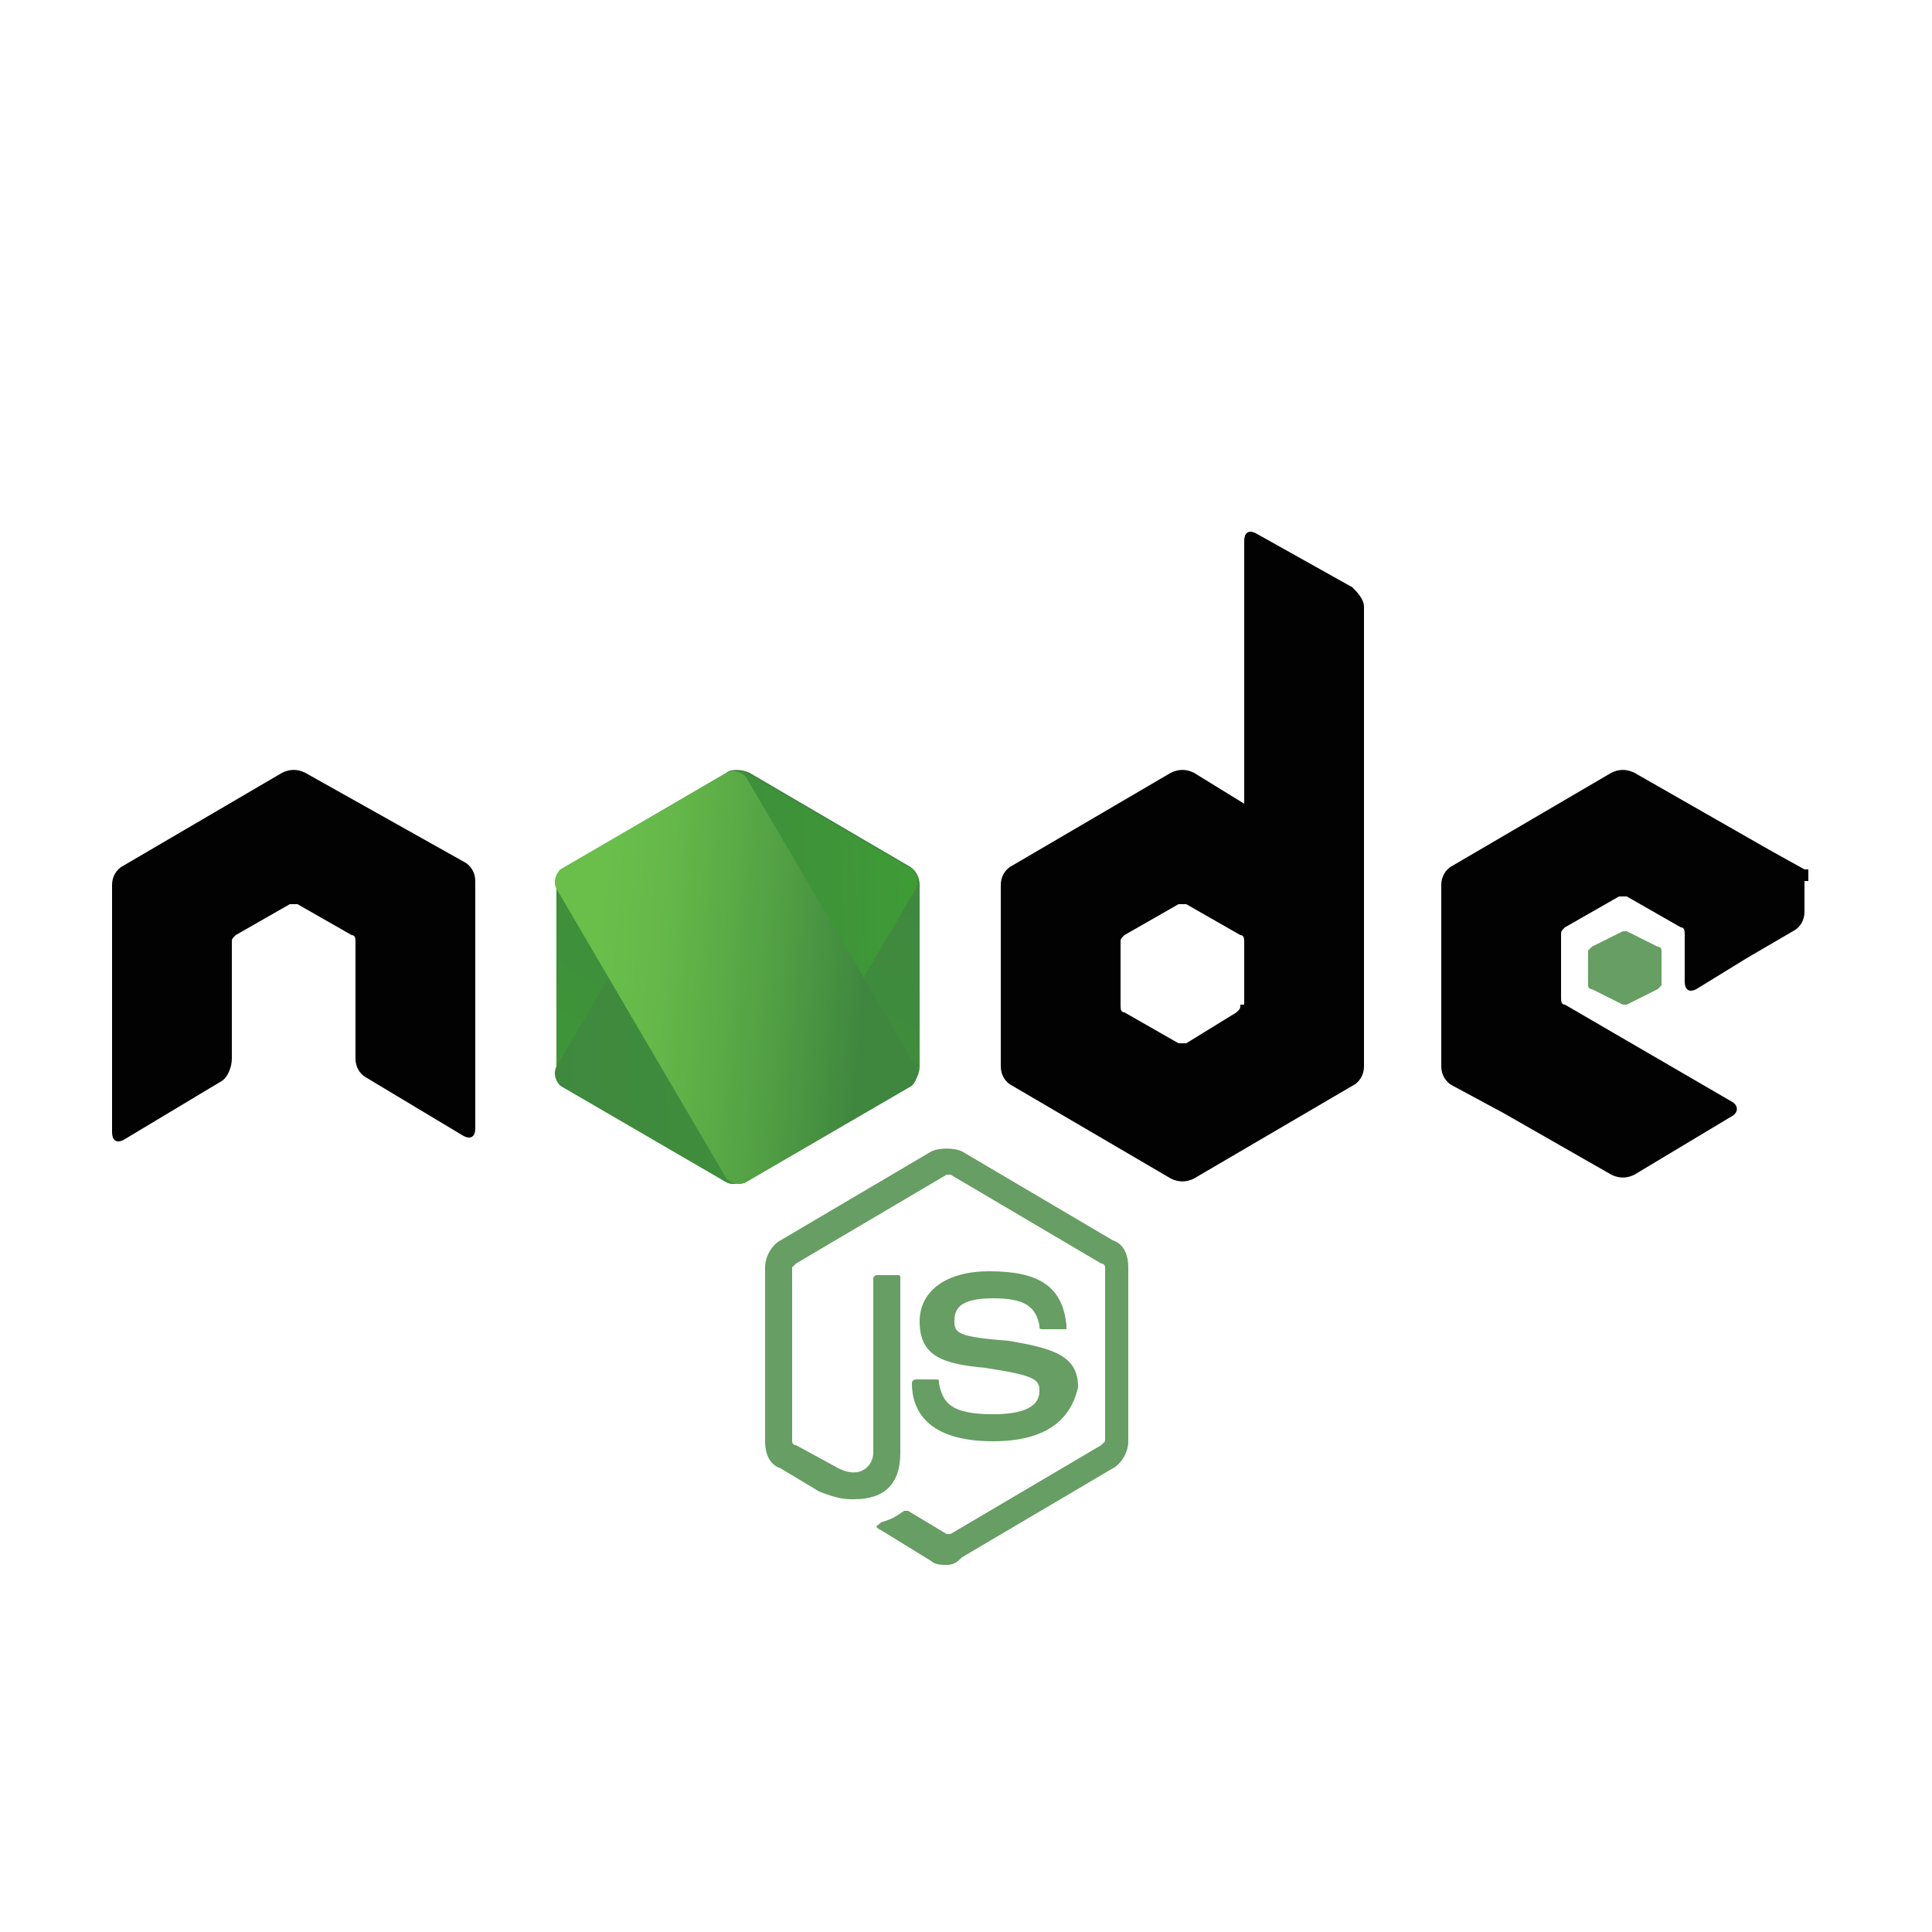 <?xml version="1.0" encoding="utf-8"?>
<!-- Generator: Adobe Illustrator 26.5.0, SVG Export Plug-In . SVG Version: 6.00 Build 0)  -->
<svg version="1.1" id="Calque_1" xmlns="http://www.w3.org/2000/svg" xmlns:xlink="http://www.w3.org/1999/xlink" x="0px" y="0px"
	 viewBox="0 0 50 50" style="enable-background:new 0 0 50 50;" xml:space="preserve">
<style type="text/css">
	.st0{fill:#F7E015;}
	.st1{fill:#020203;}
	.st2{fill:#3677BC;}
	.st3{fill:#FFFFFF;}
	.st4{fill:#679E63;}
	.st5{fill:url(#SVGID_1_);}
	.st6{fill:url(#SVGID_00000134216211520229199030000003494962846487543709_);}
	.st7{fill:url(#SVGID_00000149380763146609923790000014711577052902037686_);}
	.st8{fill:#55C3EA;}
	.st9{fill:#C31532;}
	.st10{fill:#42B27F;}
	.st11{fill:#30495E;}
	.st12{fill:#161617;}
	.st13{fill:#2465AF;}
	.st14{fill-rule:evenodd;clip-rule:evenodd;}
	.st15{fill:#0A70B8;}
	.st16{fill:#2EA9DF;}
	.st17{fill:#CFCFCF;}
	.st18{fill:#E44E28;}
	.st19{fill:#EC662B;}
	.st20{fill:#8A93BE;}
	.st21{fill:#232532;}
</style>
<g>
	<path class="st4" d="M24.5,40.5c-0.1,0-0.3,0-0.4-0.1l-1.3-0.8c-0.2-0.1-0.1-0.1,0-0.2c0.3-0.1,0.3-0.1,0.6-0.3c0,0,0.1,0,0.1,0
		l1,0.6c0,0,0.1,0,0.1,0l3.9-2.3c0,0,0.1-0.1,0.1-0.1v-4.5c0,0,0-0.1-0.1-0.1l-3.9-2.3c0,0-0.1,0-0.1,0l-3.9,2.3
		c0,0-0.1,0.1-0.1,0.1v4.5c0,0,0,0.1,0.1,0.1l1.1,0.6c0.6,0.3,0.9-0.1,0.9-0.4v-4.5c0-0.1,0.1-0.1,0.1-0.1h0.5c0.1,0,0.1,0,0.1,0.1
		v4.5c0,0.8-0.4,1.2-1.2,1.2c-0.2,0-0.4,0-0.9-0.2l-1-0.6c-0.3-0.1-0.4-0.4-0.4-0.7v-4.5c0-0.3,0.2-0.6,0.4-0.7l3.9-2.3
		c0.2-0.1,0.6-0.1,0.8,0l3.9,2.3c0.3,0.1,0.4,0.4,0.4,0.7v4.5c0,0.3-0.2,0.6-0.4,0.7l-3.9,2.3C24.8,40.4,24.7,40.5,24.5,40.5"/>
	<path class="st4" d="M25.7,37.3c-1.7,0-2.1-0.8-2.1-1.5c0-0.1,0.1-0.1,0.1-0.1h0.5c0.1,0,0.1,0,0.1,0.1c0.1,0.5,0.3,0.8,1.4,0.8
		c0.8,0,1.2-0.2,1.2-0.6c0-0.3-0.1-0.4-1.4-0.6c-1.1-0.1-1.7-0.3-1.7-1.2c0-0.8,0.7-1.3,1.8-1.3c1.3,0,1.9,0.4,2,1.4
		c0,0,0,0.1,0,0.1c0,0-0.1,0-0.1,0h-0.5c-0.1,0-0.1,0-0.1-0.1c-0.1-0.5-0.4-0.7-1.2-0.7c-0.9,0-1,0.3-1,0.6c0,0.3,0.1,0.4,1.4,0.5
		c1.2,0.2,1.8,0.4,1.8,1.2C27.7,36.8,27,37.3,25.7,37.3"/>
	<path class="st1" d="M35,15.2l-2.5-1.4c-0.2-0.1-0.3,0-0.3,0.2v6.8L30.9,20c-0.2-0.1-0.4-0.1-0.6,0l-4.1,2.4
		c-0.2,0.1-0.3,0.3-0.3,0.5v4.7c0,0.2,0.1,0.4,0.3,0.5l4.1,2.4c0.2,0.1,0.4,0.1,0.6,0l4.1-2.4c0.2-0.1,0.3-0.3,0.3-0.5V15.7
		C35.3,15.5,35.1,15.3,35,15.2z M32.1,26c0,0.1,0,0.1-0.1,0.2L30.7,27c-0.1,0-0.1,0-0.2,0l-1.4-0.8C29,26.2,29,26.1,29,26v-1.6
		c0-0.1,0-0.1,0.1-0.2l1.4-0.8c0.1,0,0.1,0,0.2,0l1.4,0.8c0.1,0,0.1,0.1,0.1,0.2V26z"/>
	<path class="st1" d="M12,22.3L7.9,20c-0.2-0.1-0.4-0.1-0.6,0l-4.1,2.4c-0.2,0.1-0.3,0.3-0.3,0.5v6.4c0,0.2,0.1,0.3,0.3,0.2L5.7,28
		C5.9,27.9,6,27.6,6,27.4v-3c0-0.1,0-0.1,0.1-0.2l1.4-0.8c0.1,0,0.1,0,0.2,0l1.4,0.8c0.1,0,0.1,0.1,0.1,0.2v3c0,0.2,0.1,0.4,0.3,0.5
		l2.5,1.5c0.2,0.1,0.3,0,0.3-0.2v-6.4C12.3,22.6,12.2,22.4,12,22.3z"/>
	<g>
		<path class="st1" d="M46.8,22.8C46.7,22.8,46.7,22.8,46.8,22.8L46.8,22.8C46.7,22.8,46.7,22.8,46.8,22.8c0-0.1,0-0.1,0-0.1
			c0,0,0,0,0,0c0,0,0,0,0,0c0,0,0,0,0-0.1l0,0c0,0,0-0.1,0-0.1c0,0,0,0,0,0c0,0,0,0,0,0c0,0,0,0,0,0c0,0,0,0,0,0c0,0,0,0,0,0
			c0,0,0,0,0,0c0,0,0,0-0.1,0l-0.9-0.5L42.3,20c-0.2-0.1-0.4-0.1-0.6,0l-4.1,2.4c-0.2,0.1-0.3,0.3-0.3,0.5v4.7
			c0,0.2,0.1,0.4,0.3,0.5l1.3,0.7l2.8,1.6c0.2,0.1,0.4,0.1,0.6,0l2.5-1.5c0.2-0.1,0.2-0.3,0-0.4l-4.3-2.5c-0.1,0-0.1-0.1-0.1-0.2
			v-1.6c0-0.1,0-0.1,0.1-0.2l1.4-0.8c0.1,0,0.1,0,0.2,0l1.4,0.8c0.1,0,0.1,0.1,0.1,0.2v1.2c0,0.2,0.1,0.3,0.3,0.2l1.3-0.8l0,0
			l1.2-0.7c0.2-0.1,0.3-0.3,0.3-0.5v-0.8L46.8,22.8C46.8,22.9,46.8,22.8,46.8,22.8z"/>
		<path class="st4" d="M42.1,24.1c0,0-0.1,0-0.1,0l-0.8,0.4c0,0-0.1,0.1-0.1,0.1v0.9c0,0,0,0.1,0.1,0.1l0.8,0.4c0,0,0.1,0,0.1,0
			l0.8-0.4c0,0,0.1-0.1,0.1-0.1v-0.9c0,0,0-0.1-0.1-0.1L42.1,24.1z"/>
	</g>
	<g>
		<linearGradient id="SVGID_1_" gradientUnits="userSpaceOnUse" x1="22.535" y1="18.989" x2="13.921" y2="34.575">
			<stop  offset="0" style="stop-color:#3F873F"/>
			<stop  offset="0.33" style="stop-color:#3F8B3D"/>
			<stop  offset="0.637" style="stop-color:#3E9638"/>
			<stop  offset="0.934" style="stop-color:#3DA92E"/>
			<stop  offset="1" style="stop-color:#3DAE2B"/>
		</linearGradient>
		<path class="st5" d="M18.8,20l-4.1,2.4c-0.2,0.1-0.3,0.3-0.3,0.5v4.7c0,0.2,0.1,0.4,0.3,0.5l4.1,2.4c0.2,0.1,0.4,0.1,0.6,0
			l4.1-2.4c0.2-0.1,0.3-0.3,0.3-0.5v-4.7c0-0.2-0.1-0.4-0.3-0.5L19.4,20C19.2,19.9,18.9,19.9,18.8,20z"/>
		
			<linearGradient id="SVGID_00000127751928062627312850000007936655381891626409_" gradientUnits="userSpaceOnUse" x1="11.255" y1="25.55" x2="28.304" y2="24.883">
			<stop  offset="0" style="stop-color:#3F873F"/>
			<stop  offset="0.33" style="stop-color:#3F8B3D"/>
			<stop  offset="0.637" style="stop-color:#3E9638"/>
			<stop  offset="0.934" style="stop-color:#3DA92E"/>
			<stop  offset="1" style="stop-color:#3DAE2B"/>
		</linearGradient>
		<path style="fill:url(#SVGID_00000127751928062627312850000007936655381891626409_);" d="M14.4,27.6c-0.1,0.2,0,0.4,0.1,0.5
			l4.3,2.5c0.2,0.1,0.4,0,0.5-0.1l4.4-7.5c0.1-0.2,0-0.4-0.1-0.5l-4.3-2.5c-0.2-0.1-0.4,0-0.5,0.1L14.4,27.6z"/>
		
			<linearGradient id="SVGID_00000137845491016013956910000017908738543312193958_" gradientUnits="userSpaceOnUse" x1="14.61" y1="24.884" x2="23.615" y2="25.61">
			<stop  offset="0" style="stop-color:#6ABF4B"/>
			<stop  offset="9.191650e-02" style="stop-color:#6ABF4B"/>
			<stop  offset="0.287" style="stop-color:#64B749"/>
			<stop  offset="0.598" style="stop-color:#52A044"/>
			<stop  offset="0.862" style="stop-color:#3F873F"/>
			<stop  offset="1" style="stop-color:#3F873F"/>
		</linearGradient>
		<path style="fill:url(#SVGID_00000137845491016013956910000017908738543312193958_);" d="M23.7,27.6c0.1,0.2,0,0.4-0.1,0.5
			l-4.3,2.5c-0.2,0.1-0.4,0-0.5-0.1l-4.4-7.5c-0.1-0.2,0-0.4,0.1-0.5l4.3-2.5c0.2-0.1,0.4,0,0.5,0.1L23.7,27.6z"/>
	</g>
</g>
</svg>
